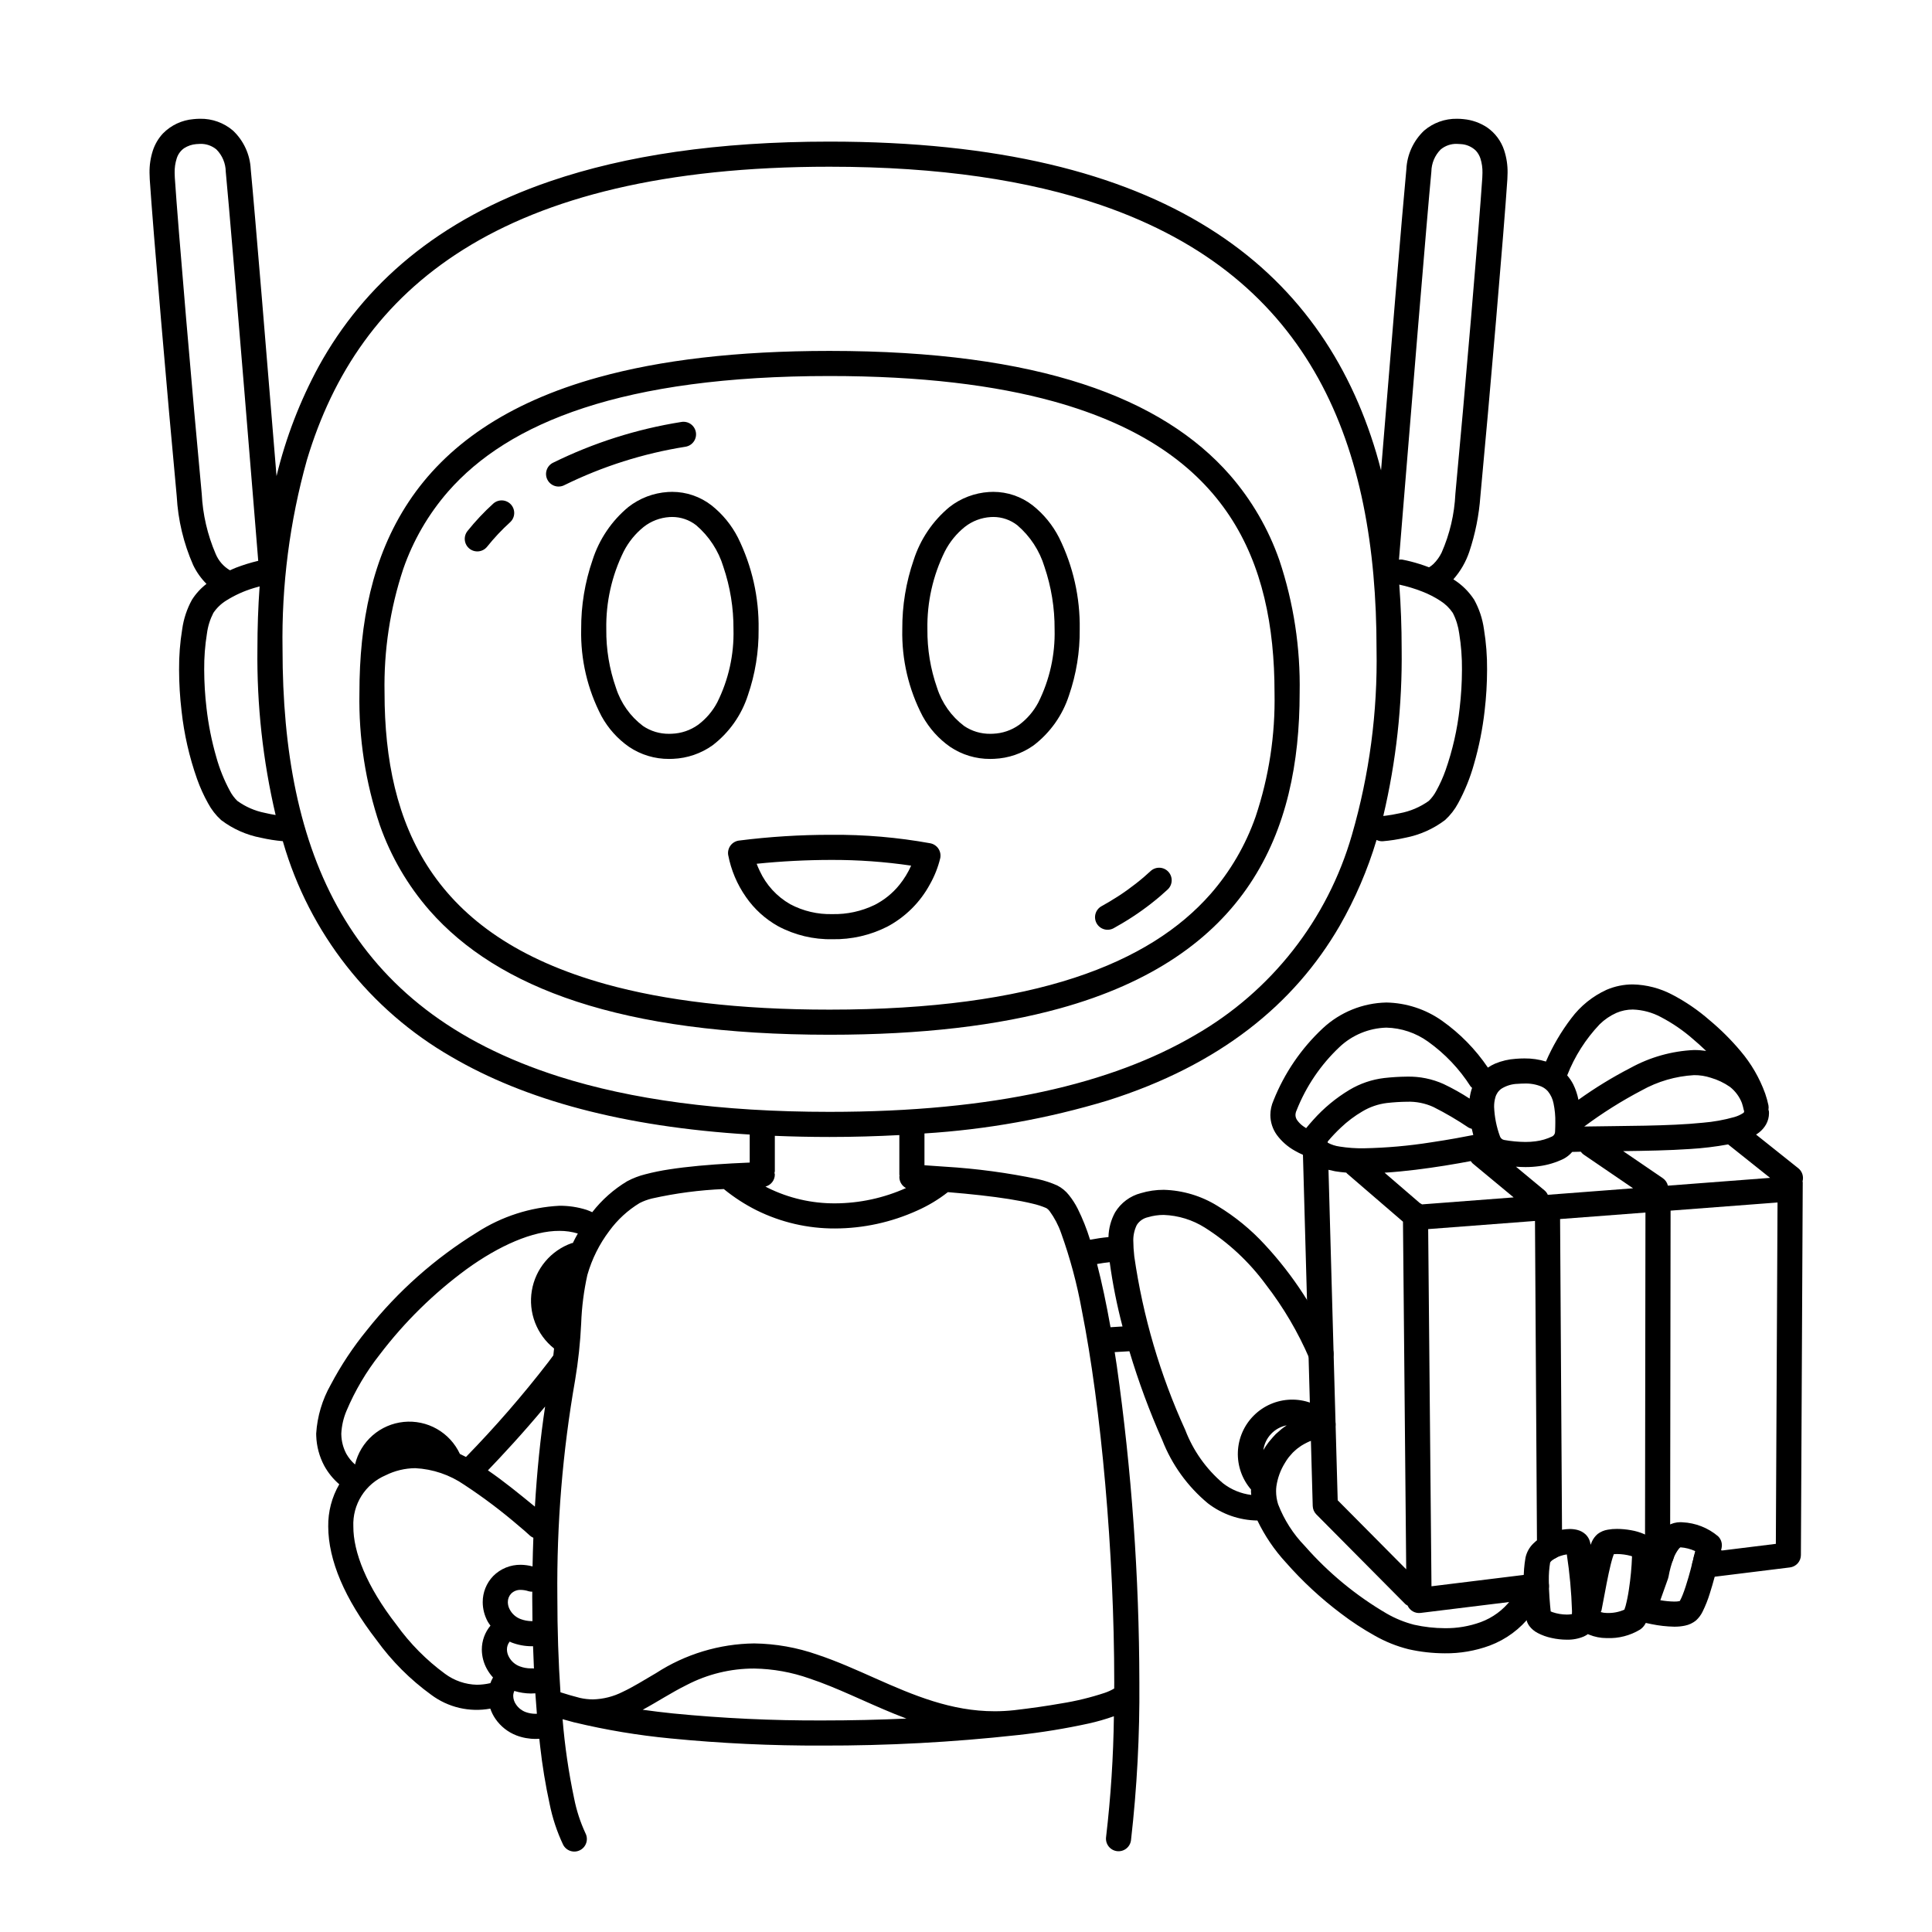 <svg width="200" height="200" viewBox="0 0 200 200" xmlns="http://www.w3.org/2000/svg"><g id="type=offer-shimmer, mode=dark"><path id="Vector" d="M109.706 104.391C119.263 101.751 125.562 97.244 129.386 91.507C133.213 85.774 134.539 78.935 134.539 71.722C134.627 67.067 133.92 62.431 132.448 58.015C131.318 54.769 129.577 51.769 127.321 49.177C123.83 45.188 118.87 41.961 112.102 39.752C105.33 37.541 96.741 36.327 85.874 36.326C76.214 36.326 68.354 37.287 61.97 39.052C52.402 41.691 46.118 46.2 42.315 51.939C38.508 57.674 37.208 64.511 37.208 71.722C37.121 76.379 37.837 81.017 39.324 85.432C40.466 88.679 42.217 91.678 44.482 94.268C47.987 98.257 52.955 101.482 59.718 103.691C66.484 105.902 75.053 107.116 85.874 107.117C95.492 107.117 103.33 106.156 109.706 104.391ZM44.523 90.063C41.081 84.913 39.809 78.632 39.808 71.722C39.721 67.364 40.377 63.022 41.749 58.885C42.769 55.949 44.342 53.235 46.383 50.89C49.526 47.302 54.03 44.324 60.453 42.224C66.871 40.126 75.2 38.925 85.874 38.926C95.361 38.925 102.996 39.873 109.083 41.558C118.221 44.095 123.842 48.233 127.266 53.377C130.688 58.526 131.939 64.808 131.939 71.722C132.025 76.08 131.361 80.421 129.976 84.555C128.945 87.493 127.362 90.207 125.312 92.552C122.154 96.141 117.638 99.119 111.221 101.22C104.807 103.318 96.5 104.518 85.874 104.517C76.428 104.518 68.814 103.57 62.735 101.885C53.609 99.349 47.968 95.21 44.523 90.063Z"/><path id="Vector_2" d="M94.94 125.322H94.939L94.936 125.324L94.94 125.322Z"/><path id="Vector_3" d="M115.292 96.084C115.6 95.912 115.905 95.737 116.205 95.558C117.585 94.741 118.892 93.806 120.111 92.764C120.377 92.536 120.632 92.306 120.879 92.078C121.131 91.843 121.279 91.518 121.292 91.174C121.305 90.83 121.18 90.495 120.946 90.242C120.712 89.99 120.387 89.841 120.043 89.827C119.698 89.814 119.363 89.938 119.11 90.172L119.11 90.172C118.883 90.382 118.653 90.59 118.419 90.789L118.417 90.791C117.311 91.736 116.125 92.584 114.872 93.326C114.599 93.489 114.319 93.65 114.031 93.809C113.881 93.891 113.749 94.003 113.642 94.136C113.535 94.27 113.456 94.423 113.408 94.588C113.361 94.752 113.346 94.924 113.366 95.094C113.385 95.264 113.437 95.429 113.52 95.579C113.603 95.728 113.715 95.86 113.849 95.966C113.983 96.073 114.137 96.152 114.301 96.199C114.466 96.246 114.638 96.26 114.808 96.24C114.978 96.22 115.142 96.167 115.292 96.084H115.292Z"/><path id="Vector_4" d="M120.111 92.763V92.764L120.109 92.765L120.111 92.763Z"/><path id="Vector_5" d="M70.526 43.683C65.906 44.417 61.422 45.843 57.227 47.913C56.921 48.071 56.691 48.344 56.587 48.672C56.482 49.001 56.512 49.356 56.67 49.662C56.828 49.968 57.1 50.199 57.428 50.305C57.756 50.41 58.112 50.381 58.418 50.224V50.224C62.381 48.275 66.615 46.933 70.978 46.243C71.147 46.214 71.308 46.151 71.452 46.06C71.596 45.968 71.721 45.849 71.819 45.709C71.918 45.569 71.987 45.411 72.024 45.244C72.061 45.077 72.065 44.905 72.035 44.736C72.006 44.568 71.943 44.407 71.851 44.263C71.759 44.119 71.639 43.994 71.499 43.896C71.359 43.798 71.201 43.729 71.034 43.693C70.867 43.656 70.694 43.653 70.526 43.683L70.526 43.683Z"/><path id="Vector_6" d="M51.066 52.13C50.102 53.004 49.209 53.954 48.396 54.97C48.181 55.24 48.081 55.583 48.119 55.926C48.157 56.269 48.33 56.582 48.599 56.798C48.869 57.013 49.213 57.112 49.555 57.074C49.898 57.036 50.211 56.863 50.427 56.594L50.427 56.594C51.154 55.686 51.952 54.837 52.814 54.055C53.065 53.823 53.215 53.5 53.23 53.158C53.245 52.815 53.124 52.481 52.894 52.227C52.663 51.974 52.342 51.821 52 51.803C51.658 51.785 51.322 51.902 51.066 52.13V52.13Z"/><path id="Vector_7" d="M159.134 163.011C158.974 162.952 158.804 162.924 158.634 162.93C158.463 162.936 158.295 162.976 158.14 163.047C157.985 163.118 157.845 163.219 157.729 163.344C157.612 163.469 157.522 163.616 157.462 163.776L157.462 163.775C157.202 164.438 156.847 165.059 156.408 165.619C155.606 166.665 154.524 167.463 153.288 167.92C152.095 168.354 150.834 168.567 149.565 168.55C148.495 168.546 147.43 168.426 146.386 168.192C145.395 167.937 144.443 167.549 143.556 167.039C140.373 165.179 137.51 162.817 135.078 160.045L135.08 160.047C133.873 158.805 132.931 157.332 132.308 155.717L132.303 155.699C132.17 155.272 132.101 154.827 132.1 154.38C132.099 154.208 132.11 154.037 132.131 153.866C132.254 153.008 132.554 152.184 133.011 151.448L133.016 151.441C133.132 151.24 133.261 151.047 133.402 150.863C133.451 150.8 133.504 150.744 133.555 150.684C133.646 150.575 133.738 150.466 133.836 150.367C133.917 150.286 134.002 150.212 134.087 150.137C134.149 150.082 134.21 150.025 134.273 149.975C134.381 149.888 134.494 149.809 134.609 149.731C134.65 149.703 134.691 149.673 134.732 149.646C135.456 149.201 136.258 148.896 137.096 148.747L137.188 148.73C137.527 148.67 137.829 148.477 138.026 148.194C138.223 147.912 138.3 147.562 138.24 147.223C138.2 147.016 138.11 146.822 137.978 146.658C137.845 146.495 137.674 146.366 137.48 146.285C136.408 145.345 135.019 144.847 133.594 144.891C132.169 144.936 130.814 145.519 129.803 146.524C128.791 147.528 128.198 148.879 128.144 150.304C128.09 151.728 128.578 153.12 129.51 154.199C129.509 154.259 129.499 154.321 129.499 154.38C129.499 154.508 129.522 154.629 129.529 154.755C128.462 154.623 127.451 154.206 126.602 153.546C124.858 152.065 123.515 150.168 122.698 148.032C120.094 142.325 118.317 136.276 117.421 130.068C117.387 129.774 117.363 129.497 117.347 129.234L117.349 129.224L117.346 129.215C117.334 129.005 117.325 128.801 117.325 128.614C117.284 127.994 117.406 127.374 117.677 126.815C117.807 126.609 117.977 126.431 118.177 126.292C118.378 126.153 118.604 126.055 118.842 126.005C119.371 125.847 119.92 125.767 120.472 125.769C121.983 125.824 123.452 126.279 124.73 127.085C127.187 128.642 129.33 130.644 131.049 132.989C132.865 135.341 134.378 137.913 135.551 140.642C135.685 140.959 135.94 141.209 136.258 141.339C136.577 141.468 136.933 141.466 137.251 141.334C137.568 141.201 137.819 140.947 137.95 140.63C138.081 140.312 138.081 139.955 137.949 139.637L137.949 139.637C136.249 135.673 133.882 132.029 130.951 128.865C129.513 127.297 127.859 125.941 126.039 124.839C124.364 123.799 122.443 123.223 120.472 123.169C119.668 123.167 118.867 123.284 118.097 123.515C116.986 123.806 116.031 124.518 115.435 125.5C115.004 126.287 114.769 127.166 114.748 128.063C114.069 128.126 113.505 128.216 112.843 128.338C112.504 127.233 112.076 126.157 111.562 125.122C111.309 124.622 111.005 124.149 110.654 123.711C110.326 123.295 109.912 122.956 109.439 122.716C108.813 122.438 108.162 122.223 107.494 122.072C104.303 121.403 101.066 120.969 97.811 120.774L97.807 120.774C97.123 120.723 96.417 120.673 95.7 120.627V117.334C102.128 116.934 108.488 115.79 114.653 113.928C126.266 110.257 133.982 103.954 138.68 95.844C140.29 93.036 141.573 90.052 142.502 86.951C142.696 87.049 142.912 87.096 143.128 87.086C143.913 87.021 144.692 86.901 145.459 86.726C146.961 86.442 148.376 85.813 149.594 84.889C150.139 84.392 150.595 83.805 150.943 83.155C151.64 81.874 152.19 80.518 152.583 79.112C153.105 77.311 153.474 75.469 153.686 73.606C153.853 72.187 153.939 70.759 153.942 69.33C153.954 67.922 153.845 66.515 153.617 65.125C153.469 64.058 153.126 63.026 152.605 62.083C152.059 61.244 151.339 60.533 150.493 59.998C150.479 59.989 150.465 59.982 150.451 59.973C151.187 59.139 151.749 58.167 152.103 57.112C152.723 55.253 153.108 53.323 153.248 51.367C154.183 41.47 155.71 23.62 156.041 18.563C156.056 18.33 156.064 18.105 156.064 17.886C156.076 17.099 155.957 16.315 155.713 15.567C155.402 14.61 154.787 13.78 153.962 13.203C153.231 12.714 152.389 12.415 151.513 12.333C151.287 12.308 151.06 12.295 150.832 12.295C149.583 12.273 148.368 12.71 147.42 13.523C146.318 14.568 145.661 15.997 145.587 17.513C145.179 21.741 143.835 38.057 142.966 48.694C142.806 48.084 142.647 47.474 142.467 46.873C139.656 37.446 134.238 29.296 125.121 23.605C116.006 17.909 103.292 14.66 85.873 14.659C74.257 14.659 64.741 16.104 56.98 18.754C45.34 22.719 37.658 29.462 32.999 37.916C31.053 41.499 29.583 45.321 28.626 49.285C27.76 38.672 26.373 21.82 25.956 17.513C25.882 15.996 25.226 14.567 24.124 13.523C23.175 12.709 21.961 12.272 20.711 12.295C20.484 12.295 20.256 12.308 20.03 12.333C18.83 12.432 17.706 12.96 16.863 13.82C16.398 14.322 16.046 14.918 15.83 15.567C15.586 16.315 15.467 17.099 15.479 17.886C15.479 18.105 15.487 18.331 15.502 18.563C15.834 23.62 17.361 41.47 18.295 51.367C18.428 53.825 19.003 56.238 19.994 58.49C20.341 59.214 20.807 59.875 21.375 60.443C20.783 60.898 20.276 61.453 19.875 62.083C19.354 63.026 19.011 64.057 18.863 65.124C18.635 66.513 18.527 67.919 18.538 69.327C18.541 70.757 18.627 72.186 18.795 73.606C19.059 76.005 19.597 78.367 20.401 80.643C20.709 81.511 21.089 82.351 21.538 83.155C21.885 83.805 22.341 84.392 22.886 84.889C24.104 85.813 25.519 86.442 27.021 86.726C27.765 86.895 28.519 87.013 29.278 87.08C29.29 87.12 29.3 87.16 29.312 87.199C32.028 96.581 38.278 104.544 46.747 109.41C54.349 113.853 64.432 116.64 77.61 117.448V120.348C77.004 120.374 76.409 120.402 75.832 120.432C73.361 120.564 71.131 120.766 69.286 121.053C68.453 121.177 67.627 121.346 66.812 121.558C66.157 121.72 65.524 121.963 64.928 122.28L64.926 122.281C63.533 123.117 62.306 124.204 61.308 125.486C61.112 125.404 60.928 125.309 60.717 125.242C59.812 124.956 58.867 124.814 57.917 124.82C54.884 124.978 51.946 125.925 49.391 127.568C45.032 130.253 41.173 133.678 37.99 137.689C36.553 139.445 35.295 141.341 34.237 143.348C33.358 144.897 32.843 146.626 32.731 148.404L32.737 148.651C32.775 149.723 33.055 150.772 33.557 151.72C33.957 152.453 34.487 153.108 35.121 153.652C34.352 154.978 33.956 156.489 33.978 158.023C33.99 161.512 35.672 165.502 38.989 169.789C40.559 171.962 42.466 173.87 44.637 175.443C45.503 176.09 46.494 176.552 47.547 176.799C48.6 177.045 49.693 177.072 50.756 176.876C50.884 177.252 51.062 177.609 51.288 177.936C51.822 178.712 52.577 179.309 53.456 179.649C54.097 179.893 54.777 180.016 55.463 180.012C55.598 180.012 55.719 180.007 55.831 180C55.859 180.253 55.885 180.513 55.914 180.761C56.139 182.771 56.467 184.769 56.897 186.745C57.19 188.206 57.66 189.625 58.297 190.97C58.376 191.122 58.484 191.257 58.614 191.367C58.745 191.477 58.897 191.561 59.059 191.612C59.222 191.664 59.394 191.683 59.564 191.668C59.735 191.653 59.901 191.605 60.052 191.526C60.204 191.447 60.338 191.339 60.448 191.208C60.558 191.077 60.641 190.925 60.692 190.762C60.743 190.599 60.762 190.427 60.747 190.257C60.731 190.087 60.683 189.921 60.603 189.77V189.77C60.071 188.621 59.678 187.412 59.433 186.17C58.862 183.465 58.463 180.726 58.238 177.97C58.621 178.08 59.007 178.188 59.407 178.29C59.414 178.291 59.418 178.296 59.424 178.297C59.442 178.301 59.459 178.302 59.477 178.306C62.741 179.089 66.056 179.642 69.398 179.961C74.628 180.475 79.881 180.722 85.136 180.701C91.857 180.717 98.575 180.358 105.256 179.624L105.266 179.623L105.268 179.623C105.308 179.618 105.351 179.614 105.39 179.61C107.853 179.341 110.299 178.941 112.719 178.412C113.59 178.218 114.448 177.971 115.289 177.673L115.31 177.664C115.258 181.846 114.988 186.023 114.5 190.177C114.479 190.346 114.491 190.518 114.536 190.683C114.581 190.847 114.658 191.002 114.763 191.137C114.867 191.271 114.998 191.384 115.146 191.469C115.294 191.554 115.458 191.608 115.627 191.63C115.797 191.651 115.968 191.639 116.133 191.594C116.298 191.549 116.452 191.472 116.587 191.367C116.722 191.263 116.835 191.132 116.919 190.984C117.004 190.836 117.059 190.672 117.08 190.503L117.08 190.503C117.701 185.075 117.99 179.614 117.946 174.151C117.928 163.186 117.147 152.235 115.609 141.379C115.539 140.901 115.466 140.435 115.392 139.97C115.983 139.933 116.482 139.905 116.915 139.88C117.854 143.018 118.991 146.094 120.322 149.087C121.315 151.629 122.937 153.876 125.036 155.62C126.508 156.754 128.309 157.379 130.167 157.403C130.926 158.983 131.914 160.442 133.1 161.733L133.102 161.734C134.823 163.693 136.74 165.47 138.825 167.038C139.93 167.881 141.094 168.644 142.309 169.321C143.408 169.947 144.587 170.421 145.814 170.728C147.045 171.005 148.303 171.146 149.565 171.15C151.151 171.168 152.728 170.896 154.217 170.349C155.902 169.718 157.376 168.628 158.472 167.201C159.068 166.436 159.549 165.588 159.898 164.684C160.019 164.36 160.006 164.003 159.863 163.689C159.719 163.376 159.457 163.132 159.134 163.011ZM113.566 130.849C114.041 130.765 114.422 130.706 114.876 130.661C115.182 132.905 115.625 135.127 116.202 137.316C115.841 137.337 115.423 137.362 114.961 137.393C114.531 134.971 114.065 132.771 113.566 130.849L113.566 130.849ZM151.057 65.575C151.258 66.816 151.354 68.073 151.342 69.33C151.339 70.659 151.259 71.986 151.103 73.305C150.863 75.502 150.371 77.665 149.638 79.75C149.379 80.48 149.061 81.187 148.686 81.864C148.485 82.25 148.224 82.602 147.913 82.906C147.011 83.552 145.978 83.99 144.886 84.19C144.344 84.312 143.85 84.389 143.497 84.434C143.377 84.45 143.28 84.46 143.197 84.469C144.533 78.807 145.172 73.003 145.099 67.186C145.099 64.93 145.017 62.707 144.853 60.519C145.67 60.695 146.472 60.938 147.25 61.245C147.902 61.498 148.527 61.819 149.112 62.202C149.622 62.525 150.058 62.95 150.394 63.45C150.735 64.115 150.959 64.834 151.057 65.575V65.575ZM148.175 17.763C148.188 16.903 148.533 16.082 149.139 15.473C149.613 15.078 150.216 14.873 150.833 14.895C150.963 14.895 151.094 14.902 151.224 14.917L151.227 14.917C151.812 14.949 152.365 15.191 152.785 15.599C152.997 15.833 153.157 16.109 153.254 16.41C153.404 16.887 153.475 17.386 153.464 17.886C153.464 18.045 153.458 18.214 153.447 18.393C153.121 23.376 151.592 41.259 150.66 51.123C150.563 53.223 150.08 55.287 149.233 57.211C149.019 57.648 148.733 58.045 148.387 58.386C148.249 58.515 148.098 58.63 147.937 58.728C147.595 58.599 147.263 58.483 146.96 58.388C146.37 58.201 145.769 58.048 145.161 57.929C145.048 57.916 144.934 57.919 144.822 57.937C144.886 57.148 145.031 55.363 145.228 52.937C146.037 43.006 147.715 22.522 148.175 17.763ZM20.884 51.123C19.952 41.259 18.423 23.376 18.097 18.392C18.085 18.214 18.079 18.045 18.079 17.886C18.068 17.386 18.139 16.887 18.29 16.41C18.42 15.978 18.691 15.602 19.059 15.342C19.437 15.099 19.869 14.953 20.317 14.917L20.32 14.917C20.45 14.902 20.581 14.895 20.711 14.895C21.328 14.873 21.931 15.078 22.405 15.473C23.011 16.082 23.357 16.903 23.369 17.762C23.675 20.931 24.524 31.102 25.294 40.462C25.68 45.143 26.046 49.625 26.316 52.937C26.525 55.499 26.674 57.343 26.732 58.056C25.945 58.242 25.171 58.482 24.416 58.772C24.22 58.848 24.011 58.95 23.807 59.038C23.137 58.646 22.615 58.045 22.32 57.327C21.477 55.361 20.99 53.26 20.884 51.123L20.884 51.123ZM27.389 84.142C26.37 83.938 25.408 83.516 24.567 82.906C24.257 82.602 23.996 82.25 23.795 81.864C23.198 80.758 22.728 79.588 22.392 78.377C21.912 76.718 21.573 75.021 21.378 73.305C21.222 71.984 21.142 70.656 21.138 69.327C21.127 68.07 21.223 66.814 21.424 65.573C21.521 64.833 21.745 64.115 22.086 63.451C22.435 62.932 22.891 62.494 23.423 62.166C24.316 61.606 25.282 61.17 26.293 60.87C26.503 60.805 26.698 60.749 26.875 60.702C26.723 62.831 26.648 64.992 26.648 67.186C26.578 72.969 27.211 78.739 28.532 84.369C28.197 84.316 27.805 84.243 27.389 84.142ZM35.315 94.538C30.934 87.001 29.246 77.663 29.248 67.186C29.14 60.576 29.99 53.986 31.77 47.619C34.461 38.66 39.455 31.166 48.004 25.81C56.557 20.459 68.766 17.258 85.873 17.259C97.275 17.258 106.509 18.681 113.925 21.215C125.05 25.027 132.095 31.274 136.471 39.173C140.841 47.074 142.501 56.709 142.499 67.186C142.619 73.691 141.76 80.176 139.952 86.425C137.433 95.191 131.599 102.63 123.687 107.166C115.128 112.175 102.917 115.101 85.873 115.099C74.513 115.1 65.293 113.801 57.879 111.449C46.755 107.91 39.702 102.072 35.315 94.538ZM85.873 117.699C88.385 117.699 90.781 117.625 93.1 117.503V121.6C93.1 121.637 93.118 121.668 93.121 121.705C93.118 121.732 93.103 121.754 93.102 121.781C93.09 122.026 93.148 122.27 93.27 122.484C93.392 122.698 93.572 122.872 93.789 122.987C91.481 124.021 88.981 124.561 86.451 124.571C84.037 124.584 81.653 124.035 79.489 122.966C79.405 122.924 79.322 122.875 79.238 122.832C79.52 122.762 79.769 122.598 79.946 122.367C80.123 122.136 80.216 121.852 80.21 121.562C80.189 121.516 80.178 121.466 80.178 121.416C80.178 121.365 80.189 121.315 80.21 121.27V117.582C82.043 117.656 83.924 117.699 85.873 117.699V117.699ZM55.118 172.708L55.118 172.706C55.111 172.707 55.052 172.711 54.958 172.711C54.566 172.711 54.178 172.641 53.811 172.503C53.329 172.326 52.929 171.979 52.686 171.526C52.553 171.289 52.481 171.023 52.478 170.751C52.476 170.455 52.577 170.168 52.763 169.938C52.828 169.967 52.895 170.007 52.958 170.031C53.626 170.287 54.335 170.418 55.051 170.418C55.104 170.418 55.137 170.415 55.181 170.414C55.207 171.193 55.237 171.963 55.273 172.723C55.222 172.715 55.17 172.71 55.118 172.708ZM55.119 167.816C55.097 167.817 55.079 167.818 55.051 167.818C54.659 167.817 54.271 167.747 53.904 167.609C53.422 167.432 53.022 167.085 52.779 166.632C52.645 166.396 52.574 166.129 52.571 165.858C52.566 165.526 52.691 165.207 52.918 164.966C53.05 164.837 53.207 164.737 53.379 164.671C53.551 164.606 53.735 164.577 53.919 164.586C54.195 164.59 54.468 164.638 54.729 164.727C54.85 164.76 54.976 164.775 55.102 164.771C55.101 164.947 55.097 165.125 55.097 165.301C55.097 166.145 55.106 166.983 55.119 167.816ZM55.372 155.967C53.723 154.618 52.128 153.315 50.511 152.21C51.915 150.743 54.143 148.364 56.431 145.604C55.938 148.846 55.587 152.358 55.372 155.967ZM35.869 146.05C36.75 143.96 37.909 141.999 39.314 140.218C41.868 136.86 44.892 133.887 48.293 131.39C51.653 128.954 55.162 127.401 57.917 127.42C58.561 127.417 59.201 127.509 59.817 127.693C59.636 128.013 59.462 128.337 59.3 128.674C59.26 128.677 59.22 128.683 59.181 128.691C58.117 129.067 57.173 129.721 56.448 130.586C55.722 131.45 55.241 132.493 55.055 133.607C54.869 134.72 54.984 135.862 55.389 136.916C55.794 137.969 56.473 138.895 57.357 139.597C57.334 139.841 57.306 140.072 57.281 140.309C57.115 140.535 56.947 140.761 56.777 140.986L56.775 140.989C54.123 144.43 51.272 147.713 48.239 150.823C48.03 150.714 47.82 150.61 47.608 150.511C47.103 149.423 46.272 148.519 45.23 147.925C44.188 147.331 42.986 147.077 41.793 147.197C40.599 147.317 39.472 147.805 38.569 148.595C37.666 149.385 37.031 150.436 36.753 151.603C36.39 151.285 36.084 150.909 35.847 150.489C35.53 149.885 35.354 149.217 35.334 148.536L35.331 148.404C35.371 147.594 35.553 146.797 35.869 146.05ZM46.075 173.276C44.141 171.858 42.443 170.143 41.043 168.195C37.933 164.199 36.566 160.637 36.578 158.023C36.529 156.903 36.824 155.796 37.422 154.848C38.02 153.9 38.893 153.158 39.924 152.719C40.876 152.245 41.923 151.994 42.986 151.985C44.803 152.076 46.559 152.671 48.057 153.703C50.051 155.012 51.956 156.451 53.762 158.009C54.148 158.326 54.52 158.651 54.876 158.983C54.977 159.069 55.091 159.138 55.213 159.189C55.176 160.177 55.148 161.166 55.129 162.155C54.734 162.05 54.328 161.994 53.919 161.986C53.388 161.978 52.86 162.077 52.367 162.277C51.875 162.478 51.428 162.776 51.054 163.154C50.355 163.879 49.966 164.85 49.971 165.858C49.974 166.566 50.156 167.263 50.499 167.883C50.583 168.022 50.675 168.156 50.773 168.285C50.197 168.978 49.88 169.85 49.878 170.751C49.881 171.459 50.063 172.156 50.406 172.775C50.581 173.091 50.792 173.385 51.036 173.652C50.927 173.842 50.835 174.041 50.76 174.247C50.746 174.25 50.733 174.245 50.719 174.248C50.277 174.348 49.824 174.401 49.37 174.405C48.182 174.377 47.031 173.983 46.075 173.276L46.075 173.276ZM55.463 177.412C55.1 177.416 54.74 177.353 54.4 177.227C54.003 177.076 53.662 176.806 53.424 176.454C53.236 176.193 53.133 175.88 53.128 175.559C53.13 175.382 53.169 175.207 53.242 175.046C53.798 175.217 54.376 175.306 54.958 175.311C55.099 175.312 55.241 175.306 55.382 175.293C55.395 175.291 55.404 175.283 55.417 175.282C55.465 176.004 55.519 176.713 55.578 177.407C55.538 177.408 55.508 177.412 55.463 177.412L55.463 177.412ZM69.668 177.375C68.593 177.263 67.547 177.136 66.532 176.993C68.052 176.176 69.492 175.216 71.094 174.424C73.25 173.304 75.645 172.721 78.074 172.727C80.025 172.758 81.958 173.106 83.798 173.757C86.639 174.698 89.503 176.166 92.616 177.431C93.017 177.593 93.423 177.752 93.834 177.906C91.014 178.033 88.082 178.102 85.136 178.101C79.971 178.122 74.808 177.88 69.668 177.375L69.668 177.375ZM114.391 175.233C112.906 175.727 111.382 176.098 109.836 176.342C108.406 176.596 106.77 176.83 104.982 177.039C104.315 177.111 103.644 177.148 102.972 177.148C98.475 177.151 94.58 175.506 90.633 173.749C88.662 172.874 86.685 171.978 84.618 171.29C82.514 170.55 80.304 170.158 78.074 170.127C74.465 170.17 70.941 171.236 67.912 173.201C66.646 173.941 65.525 174.645 64.468 175.137C63.508 175.627 62.451 175.895 61.373 175.92C60.926 175.918 60.479 175.867 60.043 175.769C59.325 175.586 58.656 175.39 58.018 175.185C57.808 172.085 57.696 168.729 57.697 165.301C57.622 157.784 58.237 150.276 59.535 142.871C59.863 140.921 60.073 138.953 60.164 136.977C60.225 135.298 60.438 133.629 60.802 131.989C61.273 130.334 62.047 128.781 63.086 127.41C63.93 126.257 64.992 125.282 66.213 124.54C66.619 124.333 67.048 124.175 67.491 124.068C69.936 123.52 72.425 123.193 74.928 123.09C75.978 123.948 77.12 124.688 78.332 125.294C80.856 126.542 83.636 127.184 86.451 127.171C89.379 127.161 92.272 126.531 94.939 125.322C96.076 124.819 97.146 124.177 98.124 123.41C100.525 123.606 102.701 123.847 104.453 124.125C105.391 124.274 106.211 124.434 106.874 124.597C107.37 124.707 107.855 124.863 108.322 125.064C108.45 125.144 108.562 125.248 108.652 125.37C109.157 126.062 109.558 126.824 109.842 127.633C110.778 130.236 111.496 132.913 111.988 135.635C113.984 145.659 115.348 160.797 115.346 174.151C115.346 174.367 115.343 174.579 115.342 174.794C115.041 174.972 114.722 175.119 114.391 175.233L114.391 175.233ZM133.197 147.549C133.176 147.563 133.156 147.579 133.135 147.593C132.976 147.702 132.818 147.812 132.659 147.938C132.556 148.02 132.458 148.112 132.359 148.2C132.261 148.286 132.161 148.362 132.065 148.456C132.039 148.482 132.017 148.513 131.991 148.539C131.84 148.691 131.699 148.857 131.559 149.024C131.486 149.112 131.408 149.193 131.338 149.285C131.135 149.549 130.95 149.825 130.782 150.112C130.866 149.486 131.145 148.902 131.578 148.443C132.011 147.983 132.577 147.67 133.197 147.549L133.197 147.549ZM130.768 150.132L130.766 150.136L130.764 150.139L130.768 150.132Z"/><path id="Vector_8" d="M60.715 125.241L60.717 125.242L60.721 125.243L60.715 125.241Z"/><path id="Vector_9" d="M172.547 159.855C172.457 159.81 172.335 159.745 172.2 159.672C172.049 159.592 171.884 159.543 171.714 159.526C171.544 159.51 171.372 159.527 171.209 159.577C171.046 159.627 170.894 159.709 170.762 159.817C170.631 159.926 170.521 160.059 170.441 160.21C170.361 160.361 170.311 160.526 170.295 160.696C170.279 160.866 170.296 161.037 170.346 161.2C170.396 161.364 170.477 161.515 170.586 161.647C170.694 161.779 170.828 161.888 170.979 161.968C171.104 162.034 171.242 162.109 171.392 162.184C171.545 162.26 171.711 162.306 171.882 162.317C172.052 162.329 172.223 162.307 172.385 162.253C172.547 162.198 172.697 162.113 172.826 162C172.955 161.888 173.06 161.751 173.136 161.598C173.212 161.445 173.257 161.278 173.269 161.108C173.28 160.937 173.258 160.766 173.203 160.604C173.148 160.443 173.062 160.293 172.95 160.164C172.837 160.036 172.7 159.931 172.547 159.855L172.547 159.855Z"/><path id="Vector_10" d="M178.431 160.631C178.145 160.448 177.827 160.319 177.494 160.251C177.212 160.194 176.926 160.163 176.638 160.16C176.294 160.153 175.96 160.282 175.711 160.521C175.462 160.759 175.318 161.086 175.31 161.431C175.302 161.776 175.432 162.109 175.67 162.359C175.909 162.608 176.236 162.752 176.581 162.76C176.704 162.76 176.827 162.771 176.948 162.793L177.014 162.812L177.018 162.814L177.065 162.723L177.009 162.808L177.018 162.814L177.065 162.723L177.009 162.808C177.152 162.901 177.312 162.966 177.48 162.997C177.647 163.029 177.82 163.027 177.987 162.992C178.154 162.957 178.312 162.889 178.453 162.793C178.594 162.697 178.715 162.574 178.808 162.431C178.902 162.288 178.966 162.128 178.997 161.96C179.029 161.792 179.027 161.62 178.992 161.453C178.957 161.286 178.89 161.127 178.793 160.986C178.697 160.845 178.574 160.725 178.431 160.631L178.431 160.631Z"/><path id="Vector_11" d="M78.53 65.143C78.581 61.861 77.851 58.615 76.4 55.671C75.735 54.36 74.792 53.209 73.637 52.299C72.476 51.405 71.052 50.919 69.587 50.917C69.436 50.917 69.285 50.922 69.135 50.932C67.652 51.028 66.231 51.566 65.057 52.478C63.321 53.915 62.032 55.82 61.343 57.966C60.547 60.271 60.148 62.695 60.163 65.134C60.092 68.266 60.817 71.366 62.269 74.142C62.959 75.402 63.931 76.486 65.109 77.309C66.337 78.138 67.788 78.575 69.27 78.564C69.403 78.564 69.539 78.561 69.677 78.554C71.144 78.493 72.561 78.009 73.759 77.159C75.477 75.846 76.754 74.041 77.419 71.984C78.178 69.784 78.553 67.47 78.53 65.143ZM74.245 72.718C73.763 73.63 73.084 74.423 72.256 75.038C71.463 75.602 70.523 75.921 69.551 75.957C69.457 75.962 69.364 75.964 69.27 75.964C68.305 75.976 67.36 75.693 66.561 75.152C65.245 74.159 64.269 72.782 63.767 71.212C63.081 69.26 62.741 67.203 62.763 65.134C62.713 62.348 63.331 59.59 64.564 57.09C65.068 56.105 65.774 55.237 66.636 54.544C67.402 53.943 68.332 53.588 69.303 53.527L69.219 52.229L69.304 53.527C69.401 53.52 69.495 53.517 69.587 53.517C70.489 53.518 71.365 53.82 72.074 54.377C73.402 55.513 74.377 57.005 74.883 58.678C75.589 60.759 75.943 62.944 75.93 65.143C75.998 67.768 75.419 70.37 74.245 72.718Z"/><path id="Vector_12" d="M106.879 52.299C105.718 51.405 104.295 50.919 102.829 50.917C102.678 50.917 102.528 50.922 102.377 50.932C100.894 51.028 99.473 51.566 98.299 52.478C96.563 53.915 95.274 55.82 94.585 57.966C93.789 60.271 93.39 62.695 93.405 65.134C93.334 68.266 94.059 71.366 95.511 74.142C96.201 75.402 97.173 76.486 98.351 77.309C99.58 78.138 101.03 78.575 102.512 78.564C102.645 78.564 102.781 78.561 102.919 78.554C104.386 78.493 105.804 78.009 107.001 77.159C108.719 75.846 109.996 74.041 110.662 71.984C111.42 69.784 111.795 67.47 111.772 65.143C111.823 61.861 111.093 58.615 109.642 55.671C108.977 54.36 108.035 53.209 106.879 52.299ZM107.487 72.718C107.005 73.63 106.326 74.423 105.498 75.038C104.705 75.602 103.765 75.921 102.793 75.957C102.7 75.962 102.606 75.964 102.512 75.964C101.547 75.976 100.602 75.693 99.803 75.152C98.487 74.159 97.511 72.782 97.009 71.212C96.323 69.26 95.983 67.203 96.005 65.134C95.955 62.348 96.573 59.59 97.807 57.09C98.31 56.105 99.016 55.237 99.878 54.544C100.644 53.943 101.574 53.588 102.546 53.527L102.462 52.229L102.546 53.527C102.643 53.52 102.738 53.517 102.829 53.517C103.731 53.518 104.607 53.82 105.317 54.377C106.644 55.513 107.619 57.005 108.125 58.678C108.831 60.759 109.185 62.944 109.172 65.143C109.24 67.768 108.661 70.37 107.487 72.718V72.718Z"/><path id="Vector_13" d="M96.308 87.297C92.924 86.683 89.49 86.389 86.051 86.419C82.852 86.414 79.655 86.614 76.481 87.018C76.311 87.042 76.148 87.1 76 87.188C75.853 87.275 75.724 87.391 75.622 87.529C75.519 87.667 75.445 87.824 75.404 87.99C75.362 88.157 75.354 88.33 75.38 88.5C75.678 90.068 76.306 91.555 77.223 92.862C78.083 94.104 79.215 95.133 80.533 95.872C82.265 96.802 84.208 97.269 86.174 97.228C88.142 97.264 90.088 96.819 91.844 95.931C93.724 94.933 95.265 93.4 96.273 91.526C96.748 90.683 97.105 89.779 97.333 88.839C97.368 88.67 97.369 88.496 97.337 88.327C97.304 88.158 97.238 87.997 97.143 87.854C97.048 87.71 96.925 87.587 96.781 87.492C96.638 87.396 96.477 87.33 96.308 87.297ZM90.532 93.682C89.175 94.337 87.681 94.662 86.174 94.628C84.651 94.67 83.144 94.316 81.798 93.601C80.414 92.808 79.312 91.603 78.644 90.153C78.519 89.893 78.417 89.647 78.33 89.417C80.896 89.154 83.472 89.021 86.051 89.019C88.819 89.009 91.583 89.207 94.321 89.61C94.005 90.325 93.595 90.995 93.103 91.603C92.404 92.47 91.527 93.179 90.532 93.682H90.532Z"/><path id="Vector_14" d="M186.156 120.933L181.787 117.45C181.895 117.381 182.003 117.311 182.105 117.23C182.397 117.001 182.642 116.717 182.825 116.394C183.022 116.04 183.126 115.641 183.126 115.236L183.118 115.046C183.106 114.986 183.09 114.927 183.069 114.869C183.095 114.721 183.095 114.57 183.069 114.422C182.983 114.015 182.872 113.613 182.737 113.22L182.734 113.208L182.729 113.198C182.149 111.591 181.284 110.102 180.177 108.8C179.203 107.642 178.128 106.572 176.965 105.603C175.787 104.572 174.491 103.686 173.102 102.964C171.845 102.301 170.452 101.939 169.031 101.907C168.098 101.905 167.173 102.094 166.315 102.461C164.869 103.122 163.612 104.136 162.66 105.41C161.607 106.791 160.725 108.296 160.035 109.89C159.315 109.669 158.565 109.56 157.812 109.568C157.522 109.568 157.22 109.581 156.906 109.607C156.172 109.654 155.45 109.823 154.771 110.106C154.51 110.22 154.261 110.358 154.027 110.518C152.747 108.625 151.135 106.98 149.269 105.662C147.584 104.474 145.581 103.819 143.519 103.78C141.073 103.83 138.731 104.778 136.94 106.444C134.708 108.528 132.965 111.08 131.835 113.916C131.622 114.393 131.51 114.909 131.506 115.431C131.512 116.168 131.745 116.886 132.175 117.485C132.678 118.165 133.322 118.728 134.063 119.135C134.327 119.287 134.601 119.424 134.881 119.544L135.893 155.895C135.902 156.225 136.037 156.54 136.27 156.774L145.47 166.046C145.545 166.11 145.626 166.165 145.713 166.209C145.826 166.463 146.018 166.675 146.26 166.812C146.502 166.949 146.782 167.004 147.058 166.97L158.838 165.521L158.861 165.518L159.221 165.467C159.391 165.444 159.555 165.387 159.702 165.301C159.85 165.215 159.98 165.1 160.083 164.963C160.186 164.827 160.262 164.671 160.305 164.505C160.348 164.339 160.358 164.167 160.334 163.997C160.31 163.827 160.252 163.664 160.165 163.517C160.078 163.369 159.963 163.241 159.825 163.138C159.688 163.035 159.532 162.961 159.366 162.919C159.2 162.877 159.027 162.868 158.858 162.892L158.858 162.892L158.503 162.942L148.186 164.211L147.844 127.236L158.901 126.393L159.11 160.158C159.11 160.33 159.144 160.499 159.21 160.657C159.276 160.816 159.372 160.959 159.494 161.08C159.615 161.201 159.759 161.296 159.918 161.361C160.077 161.426 160.246 161.459 160.418 161.458C160.589 161.456 160.759 161.422 160.916 161.355C161.074 161.288 161.217 161.191 161.337 161.069C161.457 160.946 161.552 160.802 161.616 160.643C161.68 160.484 161.712 160.314 161.71 160.142L161.5 126.195L170.337 125.522L170.292 160.148C170.292 160.492 170.428 160.823 170.672 161.067C170.915 161.311 171.246 161.449 171.591 161.449C171.935 161.45 172.266 161.313 172.51 161.07C172.754 160.826 172.892 160.496 172.892 160.151L172.938 125.324L184.009 124.481L183.835 159.82L176.31 160.75L176.312 160.77C175.997 160.802 175.706 160.95 175.493 161.185C175.28 161.419 175.162 161.723 175.159 162.04C175.159 162.385 175.296 162.715 175.54 162.959C175.784 163.203 176.115 163.34 176.459 163.34H176.469L176.629 163.33L185.289 162.26C185.603 162.221 185.892 162.07 186.102 161.833C186.312 161.597 186.428 161.292 186.429 160.976L186.619 122.407C186.619 122.368 186.601 122.335 186.598 122.297C186.666 122.051 186.66 121.791 186.582 121.548C186.503 121.306 186.355 121.092 186.156 120.933ZM147.206 124.677C147.139 124.628 147.068 124.586 146.993 124.551L143.331 121.397C145.464 121.264 147.679 120.966 149.533 120.671C150.595 120.501 151.523 120.334 152.255 120.195C152.309 120.283 152.374 120.363 152.447 120.434L156.691 123.954L147.206 124.677ZM137.444 118.168C137.872 117.658 138.33 117.174 138.817 116.719C139.49 116.08 140.234 115.52 141.035 115.052C141.806 114.591 142.663 114.296 143.553 114.184C144.252 114.104 144.955 114.06 145.659 114.052C146.597 114.02 147.53 114.206 148.384 114.595C149.64 115.227 150.855 115.939 152.02 116.725C152.127 116.784 152.241 116.828 152.359 116.854C152.409 117.068 152.456 117.283 152.515 117.496C151.615 117.676 150.034 117.974 148.188 118.248C145.867 118.618 143.523 118.826 141.173 118.871C140.337 118.883 139.501 118.823 138.675 118.691C138.245 118.633 137.829 118.498 137.447 118.292L137.444 118.168ZM160.228 123.685C160.151 123.509 160.034 123.353 159.888 123.229L156.93 120.775C157.246 120.798 157.571 120.815 157.91 120.815C158.386 120.817 158.862 120.785 159.334 120.721C160.212 120.606 161.065 120.349 161.86 119.962L161.279 118.8L161.861 119.962C162.201 119.782 162.504 119.54 162.754 119.247C163.046 119.239 163.339 119.231 163.644 119.224C163.72 119.332 163.813 119.428 163.919 119.507L169.055 123.012L160.228 123.685ZM179.094 112.521C179.644 112.957 180.069 113.532 180.323 114.187C180.402 114.432 180.468 114.681 180.52 114.933C180.526 114.963 180.546 114.985 180.554 115.014C180.546 115.057 180.54 115.101 180.537 115.145L180.442 115.23C180.161 115.411 179.855 115.549 179.533 115.639C178.468 115.939 177.378 116.134 176.276 116.224C172.77 116.586 167.988 116.544 164.001 116.617C165.879 115.218 167.863 113.97 169.936 112.882C171.602 111.95 173.457 111.408 175.363 111.298C175.951 111.292 176.537 111.383 177.096 111.567C177.81 111.773 178.485 112.096 179.094 112.521ZM172.658 122.738C172.587 122.426 172.402 122.153 172.139 121.97L168.029 119.164C170.368 119.136 172.781 119.092 174.949 118.944C176.272 118.866 177.59 118.707 178.893 118.468L183.238 121.932L172.658 122.738ZM165.596 106.035C166.099 105.54 166.687 105.14 167.332 104.853C167.869 104.623 168.447 104.505 169.031 104.506C170.05 104.54 171.047 104.808 171.944 105.292C173.144 105.92 174.264 106.69 175.281 107.584C175.618 107.871 176.093 108.283 176.62 108.791C176.204 108.729 175.784 108.697 175.363 108.698C173.052 108.804 170.797 109.441 168.772 110.558C166.904 111.524 165.108 112.624 163.399 113.849C163.292 113.297 163.112 112.761 162.863 112.255C162.692 111.921 162.481 111.608 162.235 111.323C163.003 109.36 164.144 107.563 165.596 106.035L165.596 106.035ZM154.798 113.605C154.895 113.244 155.114 112.927 155.417 112.709C155.927 112.388 156.514 112.211 157.116 112.198C157.366 112.178 157.597 112.168 157.812 112.168C158.414 112.145 159.013 112.251 159.57 112.48C159.825 112.593 160.053 112.76 160.238 112.97C160.532 113.332 160.732 113.762 160.821 114.22C160.957 114.866 161.019 115.526 161.006 116.186C161.006 116.501 160.997 116.827 160.981 117.16C160.98 117.257 160.953 117.353 160.903 117.436C160.853 117.52 160.782 117.589 160.697 117.637C160.152 117.899 159.568 118.071 158.968 118.147C158.618 118.194 158.264 118.217 157.91 118.215C157.176 118.208 156.443 118.14 155.72 118.011C155.619 117.994 155.525 117.95 155.446 117.883C155.368 117.817 155.309 117.731 155.276 117.634C154.917 116.658 154.712 115.632 154.67 114.594C154.664 114.26 154.707 113.927 154.798 113.605L154.798 113.605ZM134.106 115.431C134.11 115.265 134.149 115.101 134.22 114.951C135.199 112.47 136.71 110.235 138.649 108.403C139.967 107.15 141.702 106.43 143.519 106.38C145.066 106.419 146.565 106.921 147.822 107.822C149.577 109.073 151.075 110.649 152.233 112.466C152.28 112.522 152.332 112.573 152.388 112.619C152.263 112.978 152.177 113.349 152.132 113.727C151.271 113.165 150.372 112.662 149.443 112.22C148.255 111.685 146.962 111.423 145.659 111.452C144.866 111.46 144.074 111.509 143.286 111.597C142.018 111.749 140.796 112.166 139.7 112.82C138.301 113.659 137.038 114.705 135.953 115.922C135.663 116.241 135.417 116.532 135.21 116.787C135.11 116.725 135.007 116.661 134.909 116.587C134.672 116.419 134.464 116.213 134.294 115.978C134.176 115.82 134.111 115.629 134.106 115.431L134.106 115.431ZM138.478 155.308L137.525 121.098C137.75 121.156 137.98 121.207 138.216 121.251C138.581 121.316 138.972 121.354 139.367 121.389C139.391 121.413 139.403 121.445 139.429 121.468L145.236 126.47L145.57 162.455L138.478 155.308Z"/><path id="Vector_15" d="M177.851 159.03C176.814 158.155 175.517 157.648 174.162 157.586L173.949 157.576C173.496 157.578 173.052 157.698 172.66 157.927C172.1 158.275 171.639 158.762 171.322 159.341C171.275 159.421 171.238 159.503 171.195 159.584C171.16 159.536 171.128 159.477 171.092 159.436C170.845 159.167 170.544 158.954 170.209 158.811C169.768 158.62 169.305 158.483 168.831 158.405C168.355 158.319 167.873 158.274 167.39 158.272C167.068 158.269 166.747 158.297 166.43 158.354C166.052 158.414 165.695 158.566 165.39 158.797C165.129 159.018 164.921 159.296 164.783 159.61C164.737 159.707 164.703 159.814 164.663 159.915C164.641 159.807 164.62 159.704 164.594 159.605C164.516 159.313 164.359 159.048 164.14 158.839C163.894 158.61 163.593 158.45 163.267 158.372C163.016 158.31 162.759 158.28 162.5 158.282C161.598 158.305 160.714 158.531 159.912 158.943C159.47 159.162 159.066 159.45 158.716 159.797C158.311 160.195 158.033 160.704 157.917 161.259H157.917L157.917 161.26L157.917 161.26H157.917C157.784 162.034 157.722 162.819 157.734 163.604C157.749 164.902 157.833 166.199 157.985 167.488C158.02 167.791 158.135 168.08 158.317 168.325C158.545 168.624 158.837 168.869 159.172 169.043C159.622 169.279 160.103 169.453 160.601 169.558C161.122 169.677 161.655 169.738 162.19 169.74C162.796 169.756 163.399 169.643 163.958 169.408C164.106 169.339 164.248 169.258 164.382 169.163C164.423 169.182 164.458 169.199 164.502 169.218C165.073 169.452 165.685 169.573 166.302 169.574L166.32 169.574V169.574H166.334L166.339 169.574L166.341 169.574V169.574C167.55 169.625 168.746 169.319 169.781 168.692L169.783 168.691C169.963 168.566 170.119 168.409 170.243 168.229C170.29 168.156 170.333 168.081 170.372 168.005C170.544 168.044 170.736 168.086 170.964 168.13C171.739 168.29 172.526 168.378 173.317 168.394C173.685 168.398 174.053 168.363 174.414 168.289C174.839 168.207 175.238 168.02 175.573 167.746C175.856 167.487 176.088 167.177 176.255 166.831C176.557 166.219 176.808 165.584 177.006 164.931C177.681 162.832 178.215 160.254 178.221 160.231C178.266 160.016 178.256 159.793 178.191 159.583C178.126 159.373 178.009 159.182 177.851 159.03ZM166.526 162.894C166.666 162.238 166.815 161.631 166.952 161.202C166.991 161.077 167.029 160.975 167.063 160.888C167.171 160.877 167.281 160.872 167.39 160.872C167.879 160.875 168.365 160.942 168.836 161.071C168.88 161.084 168.909 161.097 168.947 161.11C168.907 162.257 168.799 163.4 168.625 164.534C168.542 165.115 168.427 165.691 168.279 166.258C168.244 166.385 168.203 166.51 168.155 166.632C167.582 166.884 166.959 167.001 166.334 166.974L166.311 166.975V166.974C166.107 166.973 165.905 166.942 165.71 166.882C165.741 166.824 165.767 166.763 165.788 166.7L165.788 166.7C165.99 165.72 166.243 164.212 166.526 162.894ZM162.19 167.14C161.686 167.137 161.185 167.051 160.709 166.888C160.647 166.866 160.586 166.84 160.527 166.812C160.447 166.047 160.333 164.792 160.334 163.605C160.323 162.985 160.369 162.366 160.469 161.754C160.511 161.677 160.568 161.61 160.638 161.556C160.905 161.342 161.209 161.178 161.535 161.072C161.749 160.997 161.971 160.943 162.196 160.91C162.492 162.849 162.671 164.803 162.733 166.763C162.733 166.883 162.73 166.991 162.727 167.088C162.713 167.091 162.706 167.095 162.691 167.098C162.525 167.128 162.358 167.142 162.19 167.14ZM174.185 165.108C174.109 165.304 174.021 165.496 173.921 165.682L173.884 165.743C173.697 165.781 173.507 165.798 173.317 165.794C172.834 165.785 172.352 165.737 171.877 165.653L172.671 163.424L172.731 163.19L172.731 163.188C172.844 162.549 173.017 161.922 173.249 161.316C173.377 160.962 173.56 160.63 173.791 160.332C173.839 160.272 173.896 160.22 173.961 160.178C174.488 160.216 175.003 160.349 175.483 160.569C175.322 161.272 175.073 162.301 174.788 163.29C174.594 163.963 174.382 164.618 174.185 165.108Z"/><path id="Vector_16" d="M174.156 157.585L174.161 157.586H174.169L174.156 157.585Z"/></g></svg>